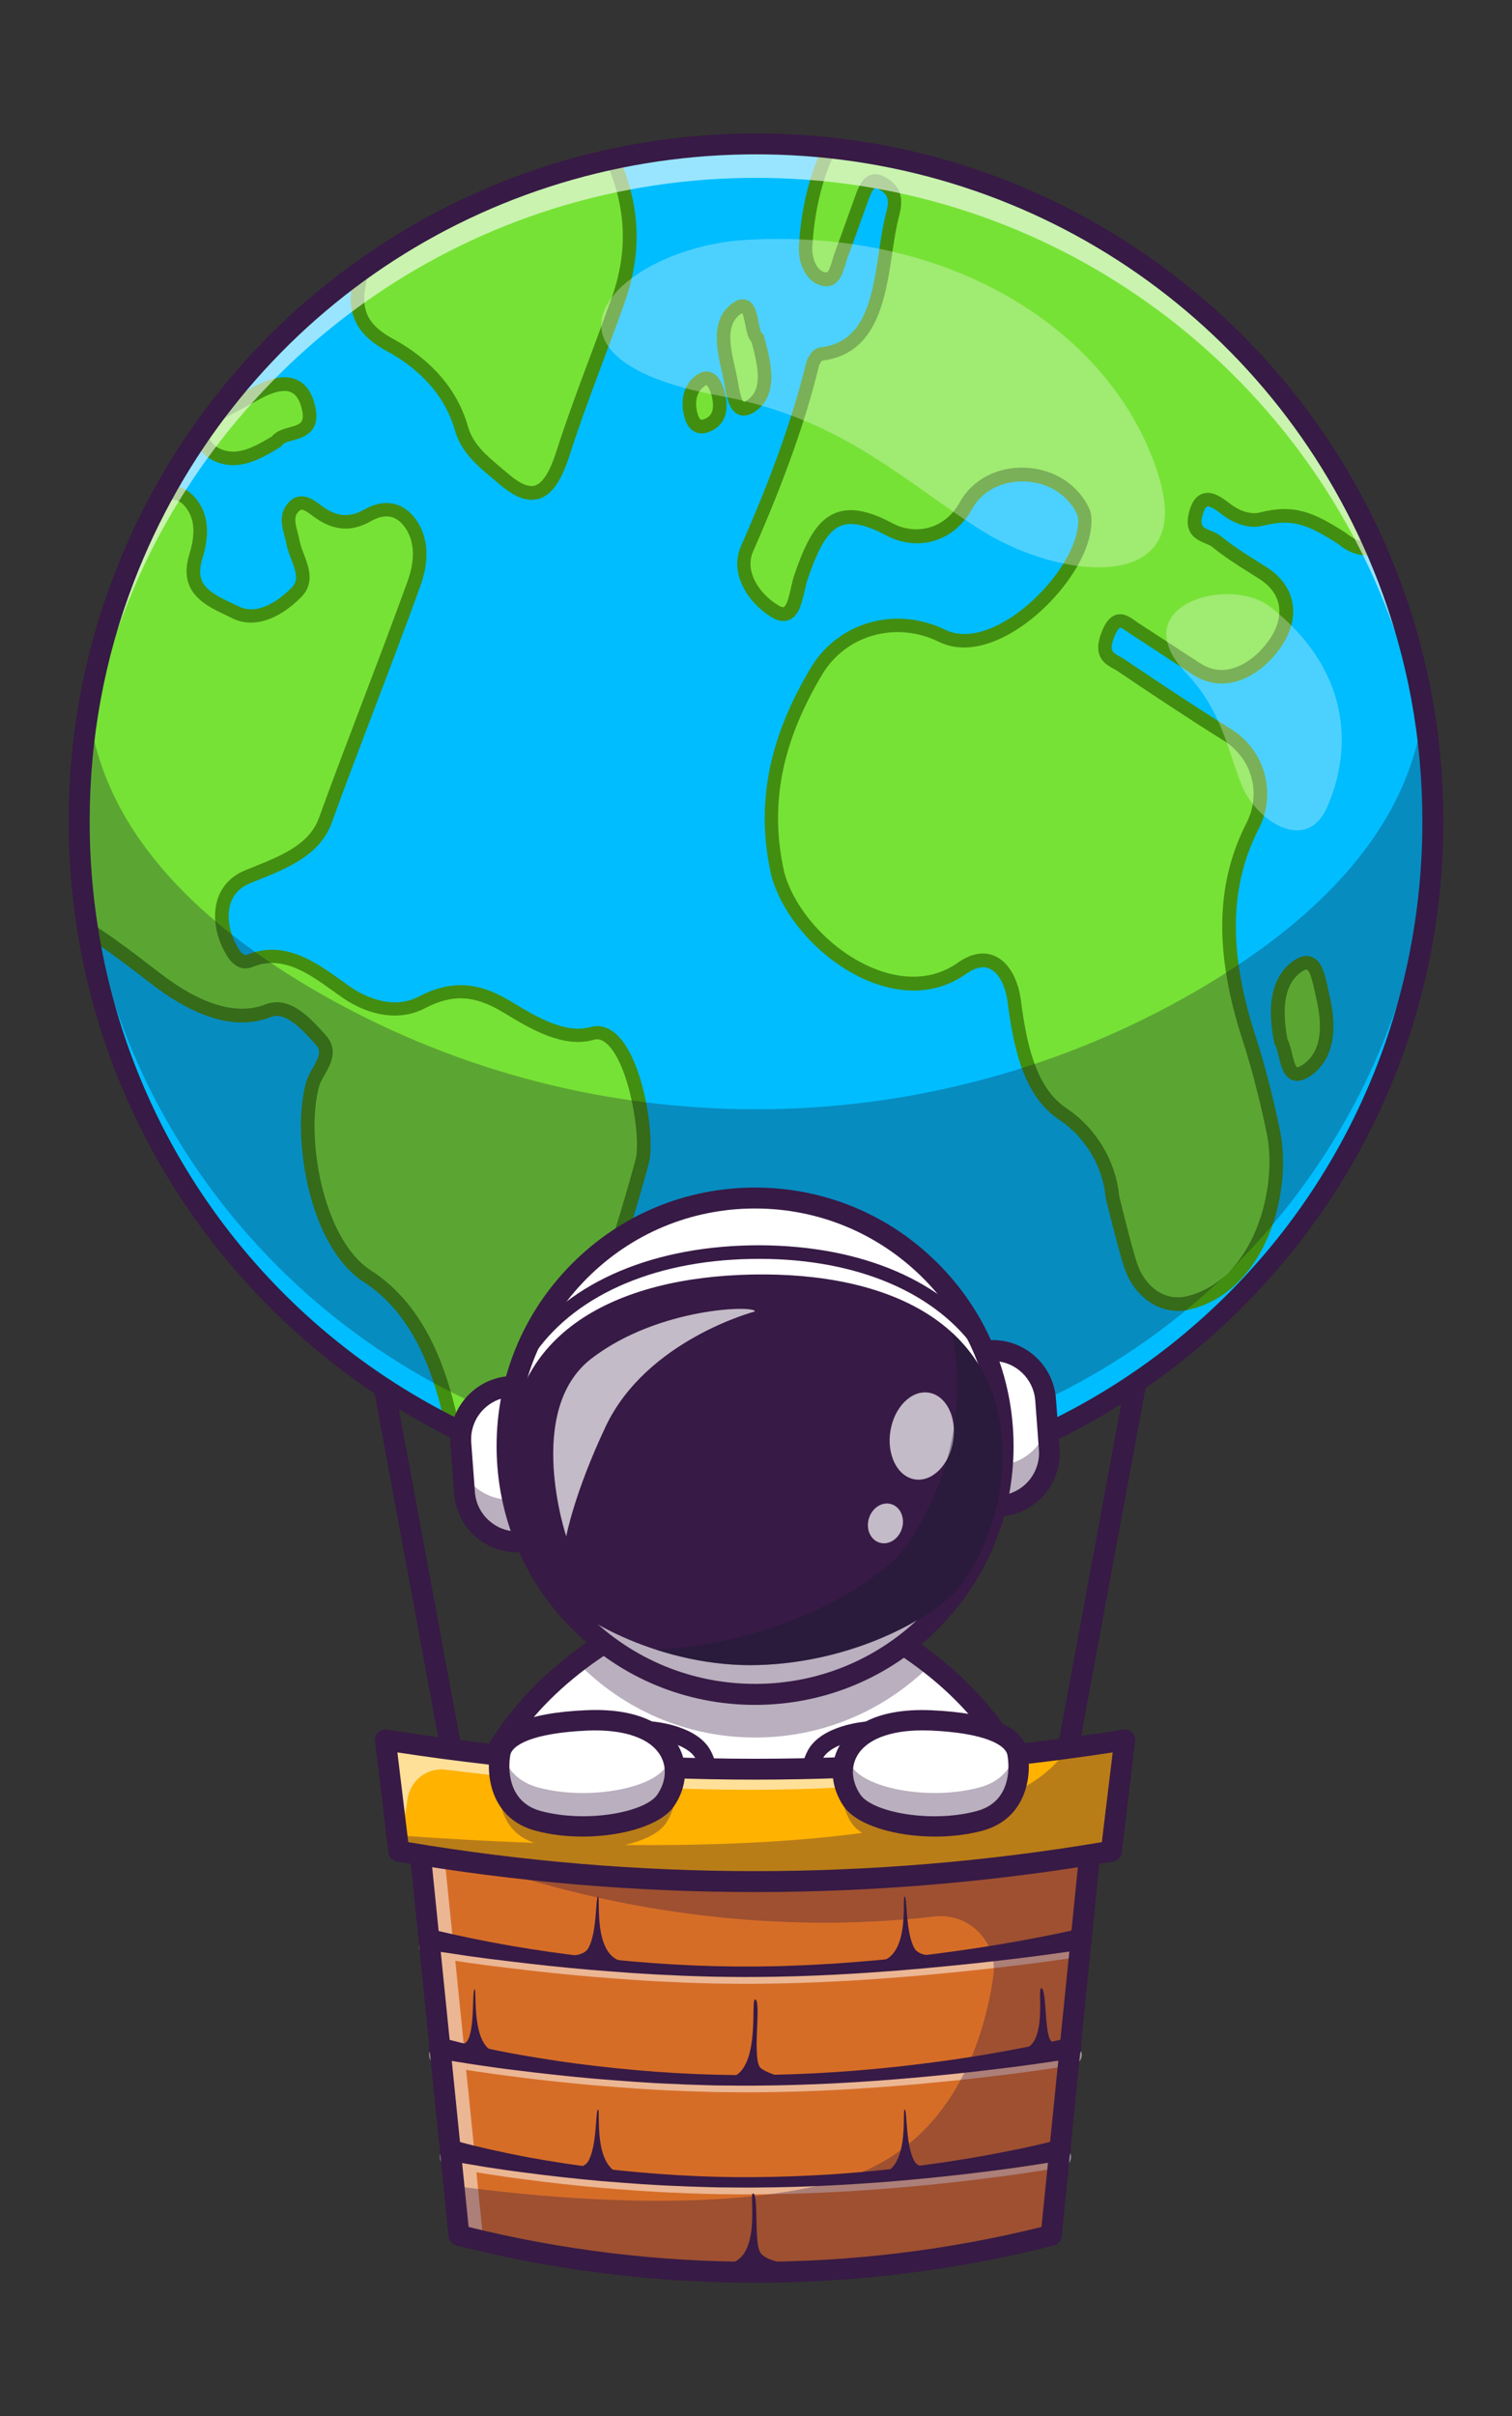 <?xml version="1.0" encoding="utf-8"?>
<!-- Generator: Adobe Illustrator 24.2.3, SVG Export Plug-In . SVG Version: 6.00 Build 0)  -->
<svg version="1.1" id="Layer_1" xmlns="http://www.w3.org/2000/svg" xmlns:xlink="http://www.w3.org/1999/xlink" x="0px" y="0px"
	 viewBox="0 0 2225.4 3553.7" style="enable-background:new 0 0 2225.4 3553.7;" xml:space="preserve">
<rect x="0" y="0" width="2225.4" height="3553.7" fill="#333333" stroke="none"/>
<style type="text/css">
	.st0{fill:#371A45;}
	.st1{fill:#FFFFFF;}
	.st2{fill:#00BDFF;}
	.st3{clip-path:url(#SVGID_2_);}
	.st4{fill:#77E236;}
	.st5{fill:#428E11;}
	.st6{opacity:0.6;}
	.st7{fill:none;}
	.st8{opacity:0.3;}
	.st9{fill:#17172B;}
	.st10{fill:#32B1D1;}
	.st11{opacity:0.35;}
	.st12{opacity:0.7;}
	.st13{fill:#111A28;}
	.st14{fill:#D66D27;}
	.st15{opacity:0.5;}
	.st16{fill:#BC9D86;}
	.st17{fill:#FFB200;}
	.st18{fill:none;stroke:#371A45;stroke-width:30.82;stroke-linecap:round;stroke-miterlimit:10;}
</style>
<g>
	<g>
		<g>
			<path class="st0" d="M1561.7,2643c-0.9,0-1.9-0.1-2.8-0.3c-8.4-1.5-13.9-9.6-12.3-18l161.1-869.5c1.6-8.4,9.6-13.9,18-12.3
				c8.4,1.5,13.9,9.6,12.3,18l-161.1,869.5C1575.5,2637.8,1569,2643,1561.7,2643z"/>
		</g>
	</g>
	<g>
		<g>
			<path class="st0" d="M674.1,2643c-7.3,0-13.8-5.2-15.1-12.6l-161.1-869.5c-1.6-8.4,4-16.4,12.3-18c8.4-1.5,16.4,4,18,12.3
				l161.1,869.5c1.6,8.4-4,16.4-12.3,18C676,2642.9,675,2643,674.1,2643z"/>
		</g>
	</g>
	<g>
		<g>
			<path class="st1" d="M1533.7,2701.3H681.4c24.8-116.2,93.2-198.7,168.1-256.4c120.6-92.9,258.1-121.1,258.1-121.1
				s140.8,28.9,262.4,124.5C1443.2,2505.7,1509.4,2587.3,1533.7,2701.3z"/>
		</g>
	</g>
	<g>
		<g>
			<path class="st0" d="M1552.8,2716.7H662.4l4-18.6c27.4-128.4,112.1-236.5,244.8-312.6c99.4-57.1,189.6-76,193.3-76.8l3.1-0.6
				l3.1,0.6c3.8,0.8,93.9,19.7,193.3,76.8c132.7,76.1,217.3,184.2,244.8,312.6L1552.8,2716.7z M700.9,2685.9h813.3
				c-29.6-112.5-105.1-204.4-224.8-273.3c-85.2-49-165.3-69.2-181.9-73.1c-16.6,3.8-96.7,24-181.9,73.1
				C806,2481.5,730.5,2573.3,700.9,2685.9z"/>
		</g>
	</g>
	<g>
		<g>
			<g>
				<path class="st2" d="M2108.9,1207.8c0,10.1-0.1,20.1-0.4,30.1c-15.9,536.3-455.6,966.1-995.8,966.1
					c-540.1,0-979.8-429.8-995.8-966.1c-0.3-10-0.4-20.1-0.4-30.1c0-126,23.4-246.5,66.1-357.4c141.9-369.1,497.2-632.3,914.7-638.6
					c5.1-0.1,10.2-0.1,15.4-0.1s10.4,0,15.5,0.1c417.6,6.4,772.7,269.6,914.6,638.6C2085.5,961.3,2108.9,1081.8,2108.9,1207.8z"/>
			</g>
		</g>
		<g>
			<defs>
				<circle id="SVGID_1_" cx="1112.7" cy="1207.8" r="996.2"/>
			</defs>
			<clipPath id="SVGID_2_">
				<use xlink:href="#SVGID_1_"  style="overflow:visible;"/>
			</clipPath>
			<g class="st3">
				<g>
					<g>
						<path class="st4" d="M1637.4,1761.1c-4.6-49.1-32.1-95.2-72.9-122.4c-52.4-34.9-64.3-111.3-71.6-166.2
							c-5.9-44.2-33.7-78.6-76.8-48.1c-99.1,70.1-242.9-36.5-271.1-138.8c-24.6-109.4,1.3-205.1,56.9-298.1
							c38.6-64.6,119.7-84,184.8-52.1c76.8,37.6,196.4-78.7,208.9-154.6c1.4-8.7,2.3-20.4-0.7-27.3c-31.1-69.8-137.5-74.3-173-9.5
							c-23,41.9-70.6,57.2-113.2,34.5c-78.2-41.7-102.8-6.9-129.4,69.8c-8.6,24.7-8.7,69.5-39.3,50.5c-30.1-18.7-56-56-40.3-91.4
							c38.2-86.5,73.7-178.4,96.5-271.6c1.5-6.1,7.6-14.3,11.8-14.8c97-10.2,86.9-135.3,105.9-205c6.7-24.6,1.6-35.8-14.3-45.6
							c-16.2-9.9-23.7,1.3-30,18.6c-10.5,29-20.8,58.1-31.5,87c-5.5,14.8-7.5,37.4-24,34.9c-19.3-2.9-29.3-26.4-28.1-47.8
							c3.2-61.2,19.5-129.6,56.8-179.2c28.2-37.5,82.7-64.6,126-35.8c53.7,35.8,95.6,32.1,154.5,1.9c24.7-12.7,51.3-26.4,77.4-34.3
							c44.2-13.3,75.7-48.9,86.9-93.8c11.9-44.8,47.9-77.1,92.8-85.6c28.3-5.4,46.6-21,54.9-55.2c14.7-60.8,62.7-106.7,120.5-126.2
							c86-29,157-24.2,219.4,40c17,17.5,34.8,10.7,51.4,7.1c43.5-9.4,89.9-16.5,131.2-26.8c31.3-7.8,76.2,7,96.4,32.1
							c13.6,16.9,29.5,18.8,45.1,16.6c21.5-3.1,44.6-3.5,64.9-5.8c49-5.7,69.9,4.4,95.7,48.6c10.2,43.3-18.6,101.2-59.2,111.7
							c-11.8,3.1-26,5.1-39.6,5.3c-37.9,0.6-44.2,24.5-31.5,72.4c27.3,102.9-6.8,254.4-116.6,292.6c-26.6,9.3-41.4,19.7-28.9,62
							c6.5,22.1,10.2,48.3-0.7,71.1c-25,52.4-38.5,111.6-22.3,168c12.7,44.3-29.9,77.8-69.7,54.4c-43.3-25.4-85.6-54.4-125.9-85
							c-31.1-23.7-48.9-16.2-62.1,25.4c-11.4,35.9-30.2,72.3-38.9,106.9c-11.1,44.1-48.1,74.7-88.7,40.8
							c-46.3-29.5-71.1-40.7-118.9-28.7c-16.9,4.3-35.9-2.3-52.2-14.7c-16.6-12.6-35.9-26.6-44.6,7.6c-8.2,32.2,18.4,30.2,30.4,40
							c21.7,17.8,45.4,31.8,68.2,46.3c39.9,25.4,44.4,65.8,18.4,103.6c-25.4,36.9-73.1,67.2-117.2,36.7
							c-29.8-18.9-59-38.7-88.6-57.6c-14-9-27.3-24.9-40.1,7.5c-13.6,34.3,6.1,36.9,19.1,45.7c51.8,35,103.9,69.6,156.9,102.7
							c45.6,28.5,60.9,86.4,36.7,133.7c-49.9,97.5-40.6,202.9-5.1,312.4c14.5,44.8,25.4,89.1,35.2,135.4
							c20,91.9-23.2,228.9-124.7,253.7c-40.4,9-73.7-19.1-85.4-56.2C1653.8,1828.3,1645.7,1794.1,1637.4,1761.1z"/>
					</g>
				</g>
				<g>
					<g>
						<path class="st4" d="M-273.7,1131.9c-42.3-87.1-35.9-155.3,61.3-192.8C-69,876.7,72.7,810.1,212.2,739.8
							c23.5-11.9,47.7-26.1,68.6-0.2c17.7,21.9,16.5,49.5,7.5,78.7c-16,51.8,22.5,64.8,58.7,82.4c30.5,14.8,64.1-4.2,89.2-29.4
							c22.1-22.1-0.5-49.6-5-74.2c-3.1-17.2-13-35.5,0.1-50.6c13.5-15.6,27.4-0.8,39,7.2c23.2,16.1,45.3,18.6,71.1,3.9
							c22.6-12.8,46.7-12.1,64,13.9c17.1,25.7,14.5,57.3,4.1,86c-42.1,116.7-89.5,235.1-130.6,348.6
							c-17.7,48.8-71.9,65.4-115.2,83.5c-43.4,18.1-44.5,66.3-25.7,102.7c7.7,15,16.3,25.9,30.1,20.4c54.8-22.1,100.6,17.9,141.1,46
							c31,21.6,73.7,35.1,110.9,15.6c44.6-23.3,81.1-20.7,125.1,5.7c34.5,20.7,83,51.9,126,39.7c56-15.9,85.3,146.3,74,188.1
							c-30.9,114.5-72.9,236.8-116,349.4c-23.4,61.2-27.3,122.9-7.2,182.9c10,30,18,65.3,25.4,98.6c4.6,20.6,19.4,45.7,8.4,61.7
							c-13.8,20-34.3-1-50.3-10.4c-53.9-32.4-87.7-93.1-103.5-151.9c-11.7-43.6-25.5-88.4-34.5-132.3
							c-17.9-87.3-48.9-179.9-129.5-230.6c-72.9-50.2-99.6-204-77.5-281.2c5.8-20.2,31.9-41.8,11.8-64.4
							c-20.9-23.6-48.9-54.3-77.2-43.1c-58,23-121.7-13.2-166.5-47.8c-43.7-33.7-87.8-67.5-136.4-94.4
							c-71.5-38.8-91.5-122.8-116.1-191.7c-20.9-58.5-106.3-123.8-168.8-115.8C-238.5,1042.8-253.3,1095-273.7,1131.9z"/>
					</g>
				</g>
				<g>
					<g>
						<path class="st4" d="M2936.3,1068c0.6,1.8,1.5,3.5,1.6,5.3c2.3,27.6,33.6,55.8,8.7,80.2c-23.7,23.3-71.4,47.3-105.3,29
							c-51.6-16.5-72-13.2-116.6,11.5c-35.9,19.9-82.2,19.2-109.9-15.9c-32-38.1-29.1-90.5-12.9-134.3
							c25.3-68.3,91.9-139.5,168.3-135.2C2846,912.7,2913.7,999.6,2936.3,1068z"/>
					</g>
				</g>
				<g>
					<g>
						<path class="st4" d="M696.7,241.5c18-9.9,37.1-20.4,54-29.3c36.2-19.1,98.9-73,131.9-15.2c47.2,82.7,57.4,159.8,27.2,244.6
							c-25.7,72.2-57,149.8-81.5,226.1c-20.6,64-46.1,72.1-87.8,35.9c-24-20.8-51.7-39.9-61.2-73.4
							c-15.6-54.8-55.7-95.9-104.6-122.4c-27-14.7-56.1-36.6-46.8-86.9c8-43.5,17.5-98.2,61.1-120.3c35.4-18,71.8-39,107.8-58.7
							C696.8,241.7,696.7,241.6,696.7,241.5z"/>
					</g>
				</g>
				<g>
					<g>
						<path class="st4" d="M407.1,649.4c-30.9,18.8-57.4,32.2-86,20.3c-12.1-5-22.2-14.9-24.6-29.6c-3.3-20.3,12.8-24.1,23.5-30.5
							c17.9-10.7,36.4-19.5,54.6-29.7c32.3-18.1,69-27.9,79.7,20.7C464.2,645.2,418.5,631.6,407.1,649.4z"/>
					</g>
				</g>
				<g>
					<g>
						<path class="st4" d="M2354.6,821.9c44.1-3.8,109.1,29.3,130.5,62.3c13.6,21.1-5.7,33.3-16.8,35.2
							c-33.1,5.8-110.9-35.3-130.5-65.6C2330.7,842.8,2336.8,829.4,2354.6,821.9z"/>
					</g>
				</g>
				<g>
					<g>
						<path class="st4" d="M1885.3,1531.6c-7.2-37.8-10.3-87,25.5-111c26.8-17.9,30.5,21.4,35.8,43.3c9.1,37.5,12.9,86.8-24.4,111
							C1892.3,1594.3,1895.7,1551.1,1885.3,1531.6z"/>
					</g>
				</g>
				<g>
					<g>
						<path class="st4" d="M2653.8,161.6c6.8,46.2-35.7,134.2-71.3,143.2c-9.4,2.4-25.5-8.5-20.5-20.9
							c15.4-43.2,28.2-95.7,66.4-122.6C2635.3,156.5,2650.5,149.3,2653.8,161.6z"/>
					</g>
				</g>
				<g>
					<g>
						<path class="st4" d="M2635,863.2c-13.4-0.6-38.2,31.8-46.7-10.6c-9-45.3,20.5-61.8,50.6-68.2c16.1-3.4,40.5-27.7,48.7,3.3
							C2700.3,826.8,2671.8,856.8,2635,863.2z"/>
					</g>
				</g>
				<g>
					<g>
						<path class="st4" d="M3040.1,1085c-2.2,14.4,27.5,34.1-1.8,41.8c-30.5,8-46.3-19.9-53.3-49.3c-4-16.9-25.2-43.8-1.3-51.2
							C3025.1,1013.6,3026.8,1058.8,3040.1,1085z"/>
					</g>
				</g>
				<g>
					<g>
						<path class="st4" d="M1115,497.8c8.3,31.7,22.9,79.1-11.5,100.4c-21.6,13.4-24.7-21.1-28.1-39.2
							c-6.1-32.1-23.8-80.6,7.6-104.4C1110.1,434.1,1102.5,489.1,1115,497.8z"/>
					</g>
				</g>
				<g>
					<g>
						<path class="st4" d="M2509.8,691.5c8,32.6,16.6,65.5-16.1,76.3c-26.1,8.6-23.7-25-30.3-42.5c-11.5-30.5-5.2-60.1,17-71.1
							C2507.4,640.9,2501.5,679,2509.8,691.5z"/>
					</g>
				</g>
				<g>
					<g>
						<path class="st4" d="M1057.1,579.3c4.9,21,2.4,37.7-15,45.7c-11.9,5.5-21,1.7-25.3-14.6c-5.4-20.3-1.4-38.3,12.6-49.4
							C1044.5,549.1,1052,562.5,1057.1,579.3z"/>
					</g>
				</g>
				<g>
					<g>
						<g>
							<g>
								<path class="st5" d="M1734.1,1928.1c-39.2,0-69.1-30.5-79.8-64.9c-8.3-26.4-15.3-54.5-22-81.6c-1.5-6.1-3-12.1-4.5-18.1
									l-0.3-1.5c-4.4-46.4-30-89.4-68.5-115c-53.7-35.7-67.4-108.1-76-173.2c-3.2-24.5-13.4-43.4-26.6-49.1
									c-9.7-4.2-21.3-1.6-34.6,7.8c-38.1,26.9-84.6,31.7-134.4,13.9c-69.7-24.9-133.6-91.4-152.1-158.2
									c-23.3-103.6-4.9-200.7,58-305.9c40.3-67.4,125.3-91.5,197.8-56c27.2,13.3,58.5,2.9,79.9-8.1
									c54.4-28.1,106.9-91.8,114.7-139.1c1.9-11.6,1.2-18.9,0-21.6c-12.9-29-42.4-47.9-77-49.3c-33.7-1.4-63.6,14.1-78.1,40.6
									c-26.1,47.5-79.4,63.7-126.6,38.5c-29.1-15.5-50.7-20.1-66.2-14c-21,8.2-34.8,37.2-49,78.3c-1.7,5-3.1,11.2-4.6,17.7
									c-4.1,17.9-8.3,36.5-22.5,42.4c-7.9,3.3-16.9,1.8-26.9-4.4c-35.1-21.8-61.6-64.5-44.2-104c45.8-103.8,76.3-189.5,96-270
									c1.8-7.2,9.6-21.2,20.4-22.3c66.9-7,77-75.3,86.8-141.4c3-20.4,5.9-39.6,10.4-56.4c5.7-20.9,1.8-27.3-9.9-34.4
									c-3.3-2-5.5-2.4-6.4-2.1c-1.1,0.4-4.3,2.7-9,15.6c-3.6,9.9-7.2,19.9-10.8,29.8c-6.9,19.1-13.7,38.2-20.8,57.2
									c-1,2.7-1.9,5.9-2.9,9.3c-3.8,13.2-10.2,35.3-31.9,32.1c-25.6-3.8-38-32.8-36.6-58.2c2.3-42.8,12.9-123.7,58.7-184.6
									c31.8-42.3,91.6-70.1,139.5-38.1c47.3,31.5,85,31.8,144.4,1.4l1.1-0.6c25.2-13,51.4-26.4,78-34.4
									c39.6-11.9,69.5-44.3,80.1-86.6c12.7-48,51.3-83.6,100.7-93c26.1-5,40.1-19.2,47-47.7c14.9-61.7,62.4-111.5,127.1-133.3
									c98.2-33.1,169.1-20,229.8,42.5c10.7,11,20.3,9.4,36.4,5.6c1.9-0.4,3.8-0.9,5.7-1.3c17.6-3.8,35.8-7.2,53.5-10.6
									c26-4.9,53-10,77.4-16.1c35.2-8.8,84,7.5,106.6,35.5c9.3,11.5,19.7,15.3,35.9,12.9c12.5-1.8,25.4-2.7,37.9-3.6
									c9.6-0.7,18.7-1.3,27.3-2.3c53.3-6.2,77.9,6.3,105.5,53.5l0.8,1.3l0.3,1.5c11.7,49.7-21.8,112.1-66.4,123.7
									c-13,3.4-27.9,5.4-41.9,5.6c-11.8,0.2-19.4,2.8-23.3,8c-6.2,8.2-5.8,25.2,1.3,51.9c14.5,54.6,11.8,120.5-7.1,176.3
									c-21.8,64.3-63,109.8-115.9,128.2c-22.2,7.7-33.3,13.4-22.6,49.7c9.2,31.5,8.8,57.1-1.3,78.3
									c-28.1,59-35.4,113.1-21.7,160.9c7.1,24.6-0.1,48.9-18.8,63.3c-18.5,14.4-43.7,15.3-65.6,2.4c-41.2-24.2-83.9-53-126.9-85.7
									c-11.9-9.1-21.1-12.7-27.1-10.8c-7,2.2-13.6,12.7-19.4,31.2c-5.1,15.9-11.6,32-17.9,47.6c-8.3,20.5-16.1,39.8-20.9,58.8
									c-7.7,30.5-25.6,53-48,60.3c-12.9,4.2-33.1,5.2-56.2-13.9c-44-28-66.4-38.2-110.6-27.1c-18.9,4.8-40.5-1.1-60.7-16.5
									c-5.6-4.3-17.4-13.2-21.8-11.7c-1.8,0.6-4.8,4.6-7.1,13.8c-3.9,15.2,1,17.2,12.7,22c4.9,2,10,4.2,14.4,7.7
									c17.5,14.3,36.8,26.5,55.4,38.2c3.9,2.5,7.9,5,11.8,7.4c20.7,13.2,33.8,30.8,37.9,51.1c4.4,21.4-1.4,44.4-16.6,66.6
									c-19.1,27.8-46.5,47.4-73.2,52.3c-20.3,3.7-40.3-0.8-58-13c-15.3-9.7-31.1-20.1-46.3-30.1c-14-9.2-28-18.4-42.1-27.4
									c-2-1.3-4.1-2.7-6.1-4.2c-3.3-2.3-9.3-6.7-11.2-6.1c0,0-3.5,1.1-8.2,13.1c-8.1,20.4-3.1,23.2,7.8,29.2
									c2.5,1.4,5.1,2.8,7.6,4.5c42.5,28.7,98.7,66.3,156.6,102.5c49.8,31.2,67.1,94.2,40.3,146.7c-43.2,84.3-44.6,181.2-4.5,304.8
									c13,40.2,24.3,83.5,35.5,136.4c20.1,92.5-20.4,238.2-132.1,265.5C1745.5,1927.5,1739.7,1928.1,1734.1,1928.1z
									 M1647.3,1759.4c1.5,5.8,2.9,11.6,4.3,17.4c6.7,26.8,13.6,54.6,21.7,80.4c9.3,29.7,36.3,57.8,73.6,49.4
									c98.3-24,135.1-159.2,117.1-241.8c-11.2-52.9-22-94.4-35-134.4c-41.9-129-40.1-230.7,5.7-320.1c22.1-43.2,7.9-95-33.1-120.6
									c-58.2-36.4-114.5-74.1-157.2-102.9c-1.8-1.2-3.9-2.3-6-3.5c-11.7-6.5-31.4-17.3-16.8-54.1c3.6-9.1,9.7-21.5,21.1-24.9
									c11.1-3.3,20.7,3.5,28.4,9c1.7,1.2,3.5,2.5,5.2,3.6c14.1,9,28.2,18.3,42.3,27.5c15.2,10,30.8,20.3,46.3,30.1
									c13.7,9.5,28.2,12.8,43.3,10c21.6-4,44.1-20.4,60.3-44c12.1-17.6,16.7-35.3,13.5-51.2c-3.1-15-12.8-27.9-29.1-38.2
									c-3.9-2.5-7.8-4.9-11.7-7.4c-19.2-12-39-24.5-57.5-39.6c-2.1-1.7-5.6-3.2-9.4-4.7c-12.2-5.1-32.5-13.5-24.4-45.5
									c3.9-15.3,10.4-24.4,19.9-27.7c14.5-5.1,28.9,5.8,40.5,14.6c15.1,11.5,31,16.2,43.8,13c51.5-13,79.4-0.2,126.7,29.9l1,0.8
									c13.1,10.9,25.8,14.5,37.7,10.6c15.6-5.1,29-22.8,34.8-46.2c5.1-20.3,13.6-41.2,21.7-61.4c6.2-15.2,12.5-30.9,17.3-46.1
									c8.2-25.8,18.5-39.8,32.5-44.3c17-5.4,34,5.4,45.2,13.9c42.4,32.2,84.4,60.6,124.9,84.4c15,8.8,31.2,8.4,43.3-1
									c12-9.3,16.6-25.4,11.8-42c-15.1-52.6-7.4-111.5,22.9-175c7.9-16.5,7.9-37.5,0.1-64c-13.8-46.8,3.3-63.1,35.2-74.2
									c99.6-34.6,138-175.7,110.2-280.6c-9-34-8.4-55.3,2.1-69.1c7.9-10.4,20.6-15.6,39-15.9c12.3-0.2,25.8-2,37.2-5
									c34.2-8.9,60.6-59,52.3-98.3c-23.2-39.2-40.2-47.6-85.1-42.4c-9.1,1-18.8,1.7-28.2,2.4c-12.1,0.8-24.7,1.7-36.5,3.4
									c-14.6,2.1-36.2,2.3-54.3-20.2c-17.6-21.9-58.7-35.5-86.2-28.7c-25,6.2-52.2,11.4-78.5,16.4c-17.5,3.3-35.7,6.8-53,10.5
									c-1.8,0.4-3.5,0.8-5.3,1.2c-15.3,3.6-36.2,8.5-55.3-11.2c-54.6-56.3-119.1-67.8-209-37.5c-58.1,19.6-100.7,64.1-114,119.1
									c-8.8,36.3-28.7,56.2-62.7,62.7c-41.8,7.9-74.3,37.9-85,78.3c-12.2,49.1-47.2,86.8-93.7,100.8c-24.9,7.5-50.2,20.5-74.6,33
									l-1.1,0.6c-56,28.8-103.1,38.4-164.6-2.5c-37.8-25.1-86.1-1.5-112.5,33.5c-42.7,56.7-52.6,133.1-54.8,173.7
									c-0.9,16.4,6.4,35.4,19.6,37.3c3.4,0.5,5.6-3.5,9.8-17.8c1-3.6,2.1-7.2,3.4-10.7c7-19,13.9-38,20.7-57.1
									c3.6-10,7.2-19.9,10.8-29.9c4.2-11.5,9.9-23.8,21.2-27.7c7.2-2.5,15-1.2,23.4,4c20.8,12.7,26.2,29.2,18.7,56.7
									c-4.2,15.6-7,34.3-10,54c-9.9,66.3-22.1,148.8-103.2,158.2c-1.5,1.3-3.9,4.9-4.5,7.4c-20,81.6-50.8,168.4-97.1,273.3
									c-12.8,29,8.6,61.7,36.4,78.9c4.6,2.9,7.6,3.4,8.7,2.9c4.7-2,8.5-18.5,10.7-28.4c1.5-6.7,3.1-13.7,5.2-19.8
									c16.5-47.6,32.4-79.3,60.6-90.3c21.6-8.5,47.9-3.7,82.9,14.9c37.2,19.8,79.1,7,99.7-30.5c18.2-33.1,55.2-52.6,96.5-50.9
									c42.3,1.8,78.4,25.2,94.5,61.2c3.3,7.5,3.8,18.6,1.4,33c-8.8,53.6-65,122.5-125.3,153.6c-36.6,18.9-70.4,21.8-97.9,8.3
									c-63.1-30.9-137-10.1-171.8,48.3c-60.1,100.5-77.8,192.9-55.7,290.8c16.7,60.5,75.4,121.4,139.4,144.2
									c30.3,10.8,75.1,17.6,116.2-11.4c24.2-17.1,42.8-14.8,54.2-9.8c19.8,8.6,34.2,32.9,38.4,64.8c8,60.7,20.5,128.1,67.2,159.2
									C1613.3,1659.2,1642.2,1707.4,1647.3,1759.4z M1210.9,530.3C1210.9,530.3,1210.9,530.3,1210.9,530.3
									S1210.9,530.3,1210.9,530.3z"/>
							</g>
						</g>
						<g>
							<g>
								<path class="st5" d="M841.7,2418.8c-11.7,0-22.7-7.6-32.6-14.4c-3.1-2.2-6.1-4.2-8.7-5.8c-49.7-29.8-89.1-87.4-108.1-157.9
									c-3.2-11.7-6.4-23.5-9.8-35.3c-9-32-18.2-65.2-24.9-97.6c-16-77.8-44.6-173.6-125.1-224.1c-79-54.4-104-214.8-81.8-292.4
									c2-7.1,5.9-13.9,9.6-20.4c9.7-17.1,12.9-25,4.3-34.6c-22.1-24.9-45.4-48.6-66-40.4c-49.3,19.6-108.6,3-176.3-49.1
									c-42.5-32.8-86.5-66.7-135.1-93.5C21.7,1317.5-2.6,1246-24,1183c-3.1-9.1-6.2-18.2-9.3-26.9
									c-19.4-54.1-99.5-116.7-158.2-109.2c-31.5,4-46.8,35.8-61.7,66.5c-3.8,7.9-7.7,16-11.9,23.4l-9.3,16.9l-8.4-17.3
									c-26.4-54.4-32.5-98.1-18.6-133.4c12.4-31.4,41.1-56,85.3-73.1c140.5-61.1,283.2-128,423.8-198.8l3.6-1.8
									c22.1-11.2,52.3-26.6,77.3,4.3c17.7,21.9,20.7,50.7,9.3,88c-11.6,37.5,8.4,49.1,44.6,66.2c3,1.4,5.9,2.8,8.9,4.2
									c29.5,14.3,61.4-11,77.7-27.5c10.7-10.7,6.8-23-0.5-42.1c-2.9-7.5-5.8-15.3-7.3-23.2c-0.6-3.5-1.6-7.1-2.6-10.9
									c-3.8-14.4-8.6-32.3,5-48c17.7-20.5,37.8-5.3,47.4,2c1.6,1.2,3.2,2.4,4.8,3.5c21,14.6,39.1,15.6,60.5,3.5
									c30-17,58.9-10.7,77.3,17.1c16.7,25.1,18.5,58,5.2,94.9c-21.7,60.2-45.1,121.5-67.7,180.9c-21.1,55.4-43,112.8-62.9,167.8
									c-17.3,47.6-64.5,66.6-106.2,83.4c-4.9,2-9.8,3.9-14.5,5.9c-13.7,5.7-23.1,15.1-27.7,28c-6.3,17.3-3.7,40.1,7.1,61
									c9.7,18.8,14.2,17,17.5,15.7c54.2-21.9,100.5,11.3,137.8,38c4.3,3.1,8.6,6.1,12.7,9.1c13,9.1,58.7,36.9,100.6,15
									c46.9-24.5,87.2-22.7,134.9,6l4.7,2.8c32.3,19.5,76.5,46.2,113.4,35.8c9.9-2.8,24.9-2.9,40.4,12.3
									c39.4,38.9,55.4,152.8,46,188c-27.9,103.4-68.1,224.5-116.3,350.3c-23.4,61-25.8,120.3-7.1,176.1
									c10.5,31.5,18.9,69.2,25.7,99.6c1.2,5.2,3.1,10.8,5.1,16.8c5.9,17.4,12.6,37,1.8,52.8c-4.7,6.9-10.7,11-17.7,12.3
									C844.8,2418.6,843.2,2418.8,841.7,2418.8z M407.6,1474.1c28.8,0,54.3,28.8,72.1,48.9c18.9,21.3,6.9,42.4-1.9,57.8
									c-3.3,5.8-6.4,11.2-7.8,16c-20.7,72.5,4,222.3,73.5,270.2c86.5,54.4,116.9,155.1,133.7,236.8c6.5,31.7,15.7,64.5,24.5,96.2
									c3.3,11.9,6.6,23.7,9.8,35.5c17.7,65.6,53.7,118.7,99,145.9c3.2,1.9,6.6,4.2,9.8,6.5c7.6,5.2,17,11.8,22.3,10.8
									c0.6-0.1,2.4-0.4,4.8-3.9c5.1-7.5,0.4-21.5-4.2-35c-2.1-6.2-4.3-12.7-5.7-18.9c-6.6-29.9-14.9-67-25.1-97.6
									c-20.2-60.4-17.7-124.2,7.4-189.6c48-125.2,88-245.6,115.7-348.4c8.1-30.2-8.2-136.6-40.7-168.6c-9.3-9.2-16.4-8.6-20.9-7.3
									c-45.2,12.8-93.7-16.5-129.2-37.9l-4.7-2.8c-42-25.3-74.4-26.8-115.3-5.4c-35,18.3-80.3,12.2-121.2-16.3
									c-4.3-3-8.6-6.1-13-9.2c-36.7-26.3-74.6-53.5-118.6-35.7c-24.7,10-37.8-15.5-42.7-25c-13.3-25.7-16.3-54.5-8.1-77
									c6.6-18,20-31.7,38.8-39.6c4.8-2,9.7-4,14.7-6c39.7-16,80.7-32.5,94.9-71.6c20-55.2,41.9-112.6,63-168.1
									c22.6-59.3,45.9-120.5,67.6-180.5c7.7-21.4,13.5-52.2-3-77.1c-12.7-19.1-29.8-22.7-50.8-10.8c-28.2,16.1-54.2,14.7-81.7-4.4
									c-1.8-1.2-3.6-2.6-5.5-4c-13.4-10.1-15.9-9.9-20.3-4.9c-6.4,7.3-4.4,16.1-0.8,29.8c1.1,4.1,2.2,8.2,3,12.5
									c1.1,6.1,3.6,12.7,6.3,19.7c7.2,19.1,16.3,42.9-4.1,63.3c-34.2,34.3-70.9,45.7-100.6,31.3c-2.9-1.4-5.8-2.8-8.7-4.2
									c-32.3-15.3-72.4-34.2-55.2-90.2c9.5-30.8,7.7-52.9-5.7-69.5c-14.1-17.4-28.5-11.3-52.6,1l-3.7,1.9
									c-140.9,71-284,138.1-425.2,199.5c-39.7,15.3-63.9,35.5-74.2,61.9c-10.2,26-7.1,58.4,9.5,98.7c0.7-1.4,1.4-2.8,2-4.2
									c16.4-33.8,34.9-72.2,77.1-77.6c68.7-8.8,157.6,61.1,179.5,122.3c3.2,8.9,6.3,18,9.4,27.2c21.2,62.5,43.2,127.1,102.1,159
									c50,27.6,94.6,62,137.7,95.2c61.7,47.6,114.4,63.2,156.7,46.4C396.9,1475.1,402.3,1474.1,407.6,1474.1z"/>
							</g>
						</g>
						<g>
							<g>
								<path class="st5" d="M2675.3,1217.2c-24.9,0-49.8-9.4-68.3-33c-29.8-35.4-35.2-88-14.5-144
									c27.3-73.9,97.3-146.3,178.2-141.8c84.4,4.7,153.2,100.2,175.1,166.4l0,0.1c0.1,0.4,0.3,0.7,0.4,1.1
									c0.6,1.6,1.4,3.7,1.7,6.4c0.7,7.8,4.4,16.3,8.4,25.3c8.3,18.7,18.6,42-2.7,62.8c-23.7,23.2-76,52-116.2,31.1
									c-49.4-15.7-66.5-12-107.9,10.9C2713.3,1211.7,2694.3,1217.2,2675.3,1217.2z M2763.7,918.3c-68.1,0-129,65.4-152.5,128.9
									c-8.6,23.2-24.7,81.8,11.2,124.4c25.7,32.6,67.4,30.2,97.4,13.6c45.5-25.2,68.6-30.1,124.5-12.2l1.7,0.7
									c29.2,15.8,72.3-6.5,93.5-27.3c10.8-10.6,6.7-21.7-1.6-40.5c-4.5-10.1-9.1-20.6-10-31.7c-0.1-0.1-0.2-0.5-0.4-0.9
									c-0.3-0.7-0.5-1.4-0.8-2.2c-23.4-70.5-90.1-148.9-157.2-152.7C2767.6,918.3,2765.6,918.3,2763.7,918.3z"/>
							</g>
						</g>
						<g>
							<g>
								<path class="st5" d="M782.3,735.1c-14.2,0-29.8-7.8-48.4-23.9c-3.3-2.9-6.7-5.8-10.2-8.6c-22.2-18.6-45.1-37.9-54.1-69.5
									c-17.3-60.8-63.8-96.9-99.7-116.4c-29.5-16-62.1-41.6-51.8-97.5l0.4-1.9c8.3-45.2,18.7-101.4,66.1-125.5
									c24.7-12.6,50.5-26.9,75.3-40.7c8.4-4.7,16.9-9.4,25.3-14l-0.1-0.3l12.9-7.1c16.3-8.9,33.1-18.2,48.2-26.2
									c5.7-3,12.3-7.1,19.3-11.4c26.9-16.5,60.4-37,90.5-29.3c14.5,3.7,26.4,13.6,35.4,29.4c49.6,86.8,58.4,167.2,27.9,252.9
									c-9.3,26.3-19.2,52.6-29.6,80.5c-17.8,47.6-36.2,96.9-51.8,145.3c-12.1,37.7-26.5,57.7-45.3,62.9
									C789.1,734.6,785.8,735.1,782.3,735.1z M708.4,246.4L708.4,246.4l-6.8,4.1c-10.7,5.8-21.4,11.8-32.1,17.8
									c-25.1,13.9-51,28.4-76,41.1c-38.5,19.6-47.9,70.4-55.4,111.3l-0.4,1.9c-7.5,40.5,11.3,59.8,41.7,76.3
									c39.3,21.4,90.2,61,109.4,128.5c7.3,25.8,27,42.3,47.7,59.7c3.5,2.9,7,5.9,10.4,8.8c17.3,15.1,30.5,21.1,40.1,18.4
									c11.4-3.2,22.1-19.9,31.7-49.8c15.7-48.9,34.2-98.4,52.1-146.2c10.4-27.8,20.2-54.1,29.5-80.2c28.4-79.9,20-155-26.4-236.3
									c-6.3-11-13.8-17.6-23-19.9c-21.9-5.6-51.4,12.5-75.1,27c-7.3,4.5-14.1,8.7-20.4,12C740.7,228.7,724.3,237.7,708.4,246.4z"
									/>
							</g>
						</g>
						<g>
							<g>
								<path class="st5" d="M343.2,684.2c-8.5,0-17.1-1.6-26-5.3c-16.7-7-27.9-20.6-30.6-37.3c-3.9-24,13-32.7,23.1-37.9
									c1.8-0.9,3.5-1.8,5.1-2.8c10.6-6.3,21.6-12.1,32.1-17.7c7.5-3.9,15.2-8,22.7-12.2c28.3-15.9,50.3-20,67.1-12.5
									c13.7,6.1,22.8,19.5,27.3,39.7c8.4,38-17.6,45.2-33.1,49.5c-6.6,1.8-13.5,3.8-15.5,6.9l-1.2,1.9l-2,1.2
									C389.4,671.9,366.8,684.2,343.2,684.2z M418.7,575c-10,0-23.1,4.5-39.2,13.6c-7.7,4.3-15.6,8.5-23.2,12.5
									c-10.3,5.4-21,11.1-31.2,17.1c-2,1.2-4.1,2.3-6.2,3.4c-10.6,5.5-13.9,8-12.5,16.9c2.2,13.3,12.5,19.5,18.5,22
									c22.1,9.2,42.9,1.1,75.2-18.5c6.3-7.9,16.5-10.8,25.5-13.3c15.9-4.4,23.2-6.5,18.9-25.9c-3-13.7-8.4-22.4-16-25.8
									C425.7,575.6,422.4,575,418.7,575z"/>
							</g>
						</g>
						<g>
							<g>
								<path class="st5" d="M2461.8,929.9c-40.3,0-112.9-40.6-132.4-70.6c-4.5-7-5.7-15.1-3.4-22.8c3.1-10,11.8-18.5,24.6-23.9
									l1.4-0.6l1.6-0.1c46.1-4,115.3,29.1,139.7,66.8c8.5,13.1,6.9,23.7,4,30.2c-5.1,11.6-17.4,18.5-27.5,20.3
									C2467.5,929.7,2464.7,929.9,2461.8,929.9z M2357.1,831.7c-6.3,2.9-10.7,6.8-11.9,10.7c-0.6,2-0.3,3.9,1,6
									c18.3,28.3,92.5,66,120.3,61.1c4.6-0.8,10.7-4.3,12.6-8.6c0.5-1.1,2-4.5-2.5-11.4C2458.4,861.5,2398.9,829,2357.1,831.7z"/>
							</g>
						</g>
						<g>
							<g>
								<path class="st5" d="M1909.2,1589.8c-2.6,0-5.2-0.5-7.6-1.5c-12.3-4.9-15.9-19.5-19.4-33.7c-1.7-6.8-3.4-13.8-5.8-18.3
									l-0.7-1.3l-0.3-1.5c-4.2-22.2-17.2-89.8,29.7-121.2c9.4-6.3,18.1-7.8,25.9-4.7c15,6.1,19.4,26.7,23.2,44.9
									c0.7,3.2,1.3,6.2,2,9c18,73.6-5.7,106.8-28.7,121.8C1920.9,1587.6,1914.8,1589.8,1909.2,1589.8z M1894.9,1528.4
									c3.1,6.4,5,14.1,6.8,21.5c1.5,6,4.6,18.6,7.3,19.9c0,0,2.1,0.4,7.7-3.3c25.6-16.6,32.3-50.3,20.1-100.2
									c-0.7-2.9-1.4-6.2-2.1-9.6c-2-9.2-6-28.4-11.2-30.5c-1-0.4-3.6,0.3-7.2,2.7C1892.4,1445,1885.4,1477.5,1894.9,1528.4z"/>
							</g>
						</g>
						<g>
							<g>
								<path class="st5" d="M2579.7,315.1c-7.9,0-16.5-4-22.3-10.6c-6.3-7.2-8-16-4.7-24.3c2.1-5.8,4.2-12.2,6.4-18.7
									c13.2-39.1,28.1-83.5,63.6-108.4c3.9-2.8,17.6-11.4,29.4-7.2c5.7,2,9.7,6.7,11.4,13l0.2,1.1c7.3,49.3-35.5,143.5-78.8,154.4
									C2583.3,314.9,2581.5,315.1,2579.7,315.1z M2644.2,164.9c-2.2,0.4-6.3,2-10,4.6c-30.1,21.2-43.3,60.4-56.1,98.4
									c-2.2,6.6-4.4,13.1-6.7,19.4c-0.3,0.9-0.8,1.9,0.9,3.9c2.4,2.9,6.5,4.1,7.7,3.9C2609.7,287.6,2649,207.2,2644.2,164.9z"/>
							</g>
						</g>
						<g>
							<g>
								<path class="st5" d="M2604.3,884.5c-3,0-6.1-0.6-9.1-2c-8.3-3.9-13.7-13-16.7-27.9c-5.9-29.5-0.5-67.4,58.4-80
									c3-0.6,7.4-2.8,11.6-4.8c10-4.8,22.3-10.9,33.7-5.7c7.1,3.3,12.2,10.2,15,20.7c6,18.8,4.2,37.1-5.3,52.9
									c-11,18.3-31.1,31.1-55.3,35.4l-1.1,0.2l-1,0c-1.6,0.2-5.9,2.5-8.7,4C2619.9,880.4,2612.2,884.5,2604.3,884.5z
									 M2672.5,782.1c-3.6,0-10.8,3.5-15.3,5.7c-5.3,2.6-10.8,5.3-16.2,6.4c-36,7.7-49.2,25.1-42.9,56.5
									c2.4,12.1,5.6,13.7,5.6,13.7c1.9,0.9,9.2-3,12.7-4.9c5.7-3,11.5-6.2,17.6-6.3c17.8-3.3,33-12.9,40.8-25.8
									c6.5-10.7,7.6-23.4,3.3-36.6l-0.1-0.5c-1.4-5.1-3.1-7.5-4.1-7.9C2673.5,782.2,2673.1,782.1,2672.5,782.1z"/>
							</g>
						</g>
						<g>
							<g>
								<path class="st5" d="M3028.1,1138.2c-7.7,0-14.8-2-21.4-5.9c-18.2-10.9-27.1-34.6-31.4-52.5c-0.8-3.5-2.8-8.1-4.9-13
									c-5.2-11.9-11.1-25.4-5.7-37c2.8-6.2,8.3-10.6,16.2-13c40.9-12.7,52.8,21.7,60.7,44.4c2.4,7.1,4.8,13.8,7.6,19.3l1.4,2.8
									l-0.4,3.3c-0.2,1.8,2.9,7.3,4.5,10.2c4.2,7.4,9.4,16.7,5.4,26.2c-2.8,6.5-9,10.9-19,13.6
									C3036.5,1137.7,3032.2,1138.2,3028.1,1138.2z M2997,1034.1c-3,0-6.4,0.6-10.3,1.8c-2.1,0.6-3.5,1.5-3.9,2.3
									c-1.6,3.5,3.1,14.3,5.9,20.7c2.4,5.4,4.8,11.1,6.1,16.3c4.8,20,12.6,34.2,22.2,39.9c5.4,3.2,11.6,3.9,18.9,2
									c3.1-0.8,4.7-1.6,5.4-2.1c-0.5-2-2.7-6-4.1-8.5c-3.3-5.8-6.9-12.4-7.1-19.5c-2.9-6.1-5.2-12.8-7.4-19.4
									C3014.7,1045,3009.5,1034.1,2997,1034.1z"/>
							</g>
						</g>
						<g>
							<g>
								<path class="st5" d="M1094.6,611.3c-3.2,0-5.9-0.8-8-1.7c-13.8-6.2-17.2-26.4-20-42.6c-0.4-2.1-0.7-4.2-1.1-6
									c-0.9-4.8-2.1-10.1-3.3-15.5c-7.2-31.5-17-74.7,14.8-98.7c8.2-6.2,15.8-8,22.5-5.4c11.5,4.4,14.2,18.5,16.9,32.1
									c1.1,5.4,2.8,14.6,4.7,16.6l3,2.1l0.6,3.3l1.3,4.9c8.7,32.8,21.8,82.4-17.2,106.6C1103.3,610.1,1098.6,611.3,1094.6,611.3z
									 M1092.4,460.5c-0.7,0.3-1.8,1-3.3,2.1c-21.5,16.2-14,49.2-7.3,78.3c1.3,5.7,2.5,11.2,3.5,16.2c0.4,2,0.7,4.1,1.1,6.4
									c1.2,7,4.4,25.5,8.5,27.7c0,0,1.1-0.1,3.4-1.6c24.4-15.1,18.3-47.2,8.4-84.5l-0.6-2.1c-5.4-6.1-7.3-15.8-9.3-26
									C1095.8,472.3,1094.2,463.8,1092.4,460.5z"/>
							</g>
						</g>
						<g>
							<g>
								<path class="st5" d="M2486,779.2c-4.3,0-8.3-1-11.8-3.1c-11.3-6.5-14.2-20.9-16.7-33.7c-1-5.2-2-10-3.4-13.7
									c-13.6-36.1-4.5-70.4,22-83.5c8.9-4.4,16.7-5,23.2-1.8c10.7,5.3,13.2,18.2,15.3,29.5c0.9,4.8,2.1,10.8,3.5,13.1l1,1.4
									l0.7,2.9c8.1,32.7,18.1,73.4-23,86.9C2493,778.5,2489.4,779.2,2486,779.2z M2490.3,661.3c0,0.1-1.6,0-5.4,1.8
									c-17,8.4-21.9,32.5-12.1,58.6c1.9,5.1,3.1,11,4.3,16.7c1.5,7.3,3.7,18.3,7.2,20.3c1.1,0.6,3.4,0.5,6.3-0.5
									c21.1-7,19.1-25.4,9.9-62.9c-2.9-5.3-4.2-12.1-5.5-18.7C2494,671.9,2492.3,662.9,2490.3,661.3z"/>
							</g>
						</g>
						<g>
							<g>
								<path class="st5" d="M1032.8,637.4c-4.1,0-7.4-1-9.9-2.2c-7.5-3.5-12.8-11-15.7-22.3c-6.5-24.7-0.6-46.5,16.1-59.8
									c7.7-6.1,15.3-8.1,22.5-5.8c11.8,3.7,17.4,17.5,20.9,29.1l0.2,0.7c6.7,28.5-0.3,47.7-20.6,57.1
									C1041.1,636.5,1036.6,637.4,1032.8,637.4z M1039.8,566.4c0,0-1.3,0.2-4.1,2.4c-14,11.1-11.8,29.2-9.2,39
									c1.5,5.8,3.6,8.6,4.9,9.3c1.2,0.6,3.6,0.2,6.5-1.2c7.8-3.6,15-10.4,9.6-34C1043.2,568.3,1040.1,566.6,1039.8,566.4z"/>
							</g>
						</g>
					</g>
				</g>
			</g>
		</g>
		<g class="st6">
			<g>
				<g>
					<path class="st1" d="M117,1228.9c3.3-115.5,26.2-226.1,65.6-328.6c141.9-369.1,497.2-632.3,914.7-638.6
						c5.1-0.1,10.2-0.1,15.4-0.1s10.4,0,15.5,0.1c417.6,6.4,772.7,269.6,914.6,638.6c39.4,102.4,62.3,213,65.6,328.6
						c0-0.3,0-0.7,0-1c0.3-10,0.4-20.1,0.4-30.1c0-126-23.4-246.5-66.1-357.4c-141.9-369-497-632.2-914.6-638.6
						c-5.2-0.1-10.4-0.1-15.5-0.1s-10.3,0-15.4,0.1c-417.5,6.3-772.8,269.6-914.7,638.6c-42.7,110.9-66.1,231.4-66.1,357.4
						c0,10.1,0.1,20.1,0.4,30.1C117,1228.2,117,1228.6,117,1228.9z"/>
				</g>
			</g>
		</g>
		<g>
			<g>
				<circle class="st7" cx="1112.7" cy="1207.8" r="996.2"/>
			</g>
		</g>
		<g>
			<g class="st8">
				<g>
					<path class="st9" d="M118,1213.1c28.7,524.5,463.1,940.9,994.7,940.9c531.6,0,966-416.5,994.7-940.9c0.4,8.3,0.8,16.5,1.1,24.8
						l0,0c-1.6-56-7.9-110.8-18.4-164.1c-33.8,171.5-179.7,300.5-348.9,394.8c-390,217.3-866.9,217.3-1256.9,0
						c-169.2-94.2-315.1-223.2-348.9-394.8c-10.5,53.3-16.8,108.1-18.4,164.1l0,0C117.2,1229.6,117.6,1221.3,118,1213.1z"/>
				</g>
			</g>
		</g>
		<g>
			<g>
				<path class="st10" d="M897.6,1269.6"/>
			</g>
		</g>
		<g>
			<g>
				<path class="st0" d="M1112.7,2219.4c-264.9,0-515.3-101.7-705.2-286.3c-189.5-184.3-298.2-431-306-694.7
					c-0.3-9.6-0.4-19.6-0.4-30.6c0-125.1,22.6-247.2,67.1-362.9c71.7-186.4,196-346.3,359.5-462.4c167.1-118.7,364-183,569.4-186.1
					c10.2-0.2,21-0.2,31.5,0c205.3,3.1,402.2,67.5,569.2,186.2c163.5,116.1,287.7,276,359.4,462.3c44.5,115.7,67.1,237.8,67.1,362.9
					c0,11-0.1,21-0.4,30.6c-7.8,263.8-116.5,510.5-306,694.7C1628.1,2117.7,1377.6,2219.4,1112.7,2219.4z M1112.4,227
					c-4.9,0-9.8,0-14.7,0.1C695,233.2,341.5,480,197,855.9c-43.2,112.2-65,230.6-65,351.9c0,10.7,0.1,20.4,0.4,29.7
					c15.8,533.3,446.5,951.1,980.3,951.1c533.9,0,964.5-417.8,980.4-951.1c0.3-9.3,0.4-19,0.4-29.7c0-121.3-21.9-239.7-65-351.9
					C1884,480.1,1530.5,233.3,1128,227.1C1122.7,227,1117.5,227,1112.4,227z"/>
			</g>
		</g>
	</g>
	<g>
		<g>
			<g>
				<path class="st1" d="M1472.4,2215L1472.4,2215c-4.1,0.3-7.7-2.8-8-6.9l-16-213.6c-0.3-4.1,2.8-7.7,6.9-8h0
					c43-3.2,80.4,29,83.6,72l5.4,72.8C1547.6,2174.4,1515.4,2211.8,1472.4,2215z"/>
			</g>
			<g>
				<path class="st0" d="M1471.8,2217.8c-5.3,0-9.8-4.1-10.2-9.4l-16-213.6c-0.4-5.6,3.8-10.5,9.4-10.9
					c44.4-3.4,83.3,30.1,86.6,74.5l5.4,72.8c3.3,44.4-30.1,83.3-74.5,86.6h0C1472.3,2217.8,1472.1,2217.8,1471.8,2217.8z
					 M1461.2,1989.1c-1.9,0-3.8,0.1-5.7,0.2c-2.6,0.2-4.5,2.4-4.3,5l16,213.6c0.2,2.6,2.5,4.4,5,4.3c41.4-3.1,72.5-39.3,69.4-80.6
					l-5.4-72.8C1533.2,2019.3,1500.2,1989.1,1461.2,1989.1z"/>
			</g>
		</g>
		<g class="st11">
			<g>
				<path class="st0" d="M1541.8,2097.3l2.6,34.2c3.2,43-29,80.4-72,83.6c-4.1,0.3-7.7-2.8-8-6.9l-4.3-56.8c1.3,2.5,4.1,4.1,7.1,3.9
					l5.1-0.4C1506.3,2152.4,1533.5,2128.4,1541.8,2097.3z"/>
			</g>
		</g>
		<g>
			<g>
				<path class="st0" d="M1471.8,2230.5c-11.8,0-21.9-9.2-22.8-21.1l-16-213.6c-0.9-12.6,8.5-23.5,21.1-24.5
					c51.4-3.9,96.3,34.8,100.1,86.2l5.4,72.8c3.8,51.4-34.8,96.3-86.2,100.1h0C1473,2230.4,1472.4,2230.5,1471.8,2230.5z
					 M1464.5,2001.9l14.7,196.7c30.4-6.2,52.2-34.3,49.9-66l-5.4-72.8C1521.2,2028,1495.4,2003.5,1464.5,2001.9z"/>
			</g>
		</g>
		<g>
			<g>
				<path class="st1" d="M750.3,2039.3L750.3,2039.3c4.1-0.3,7.7,2.8,8,6.9l16,213.6c0.3,4.1-2.8,7.7-6.9,8h0
					c-43,3.2-80.4-29-83.6-72l-5.4-72.8C675.1,2079.9,707.3,2042.5,750.3,2039.3z"/>
			</g>
			<g>
				<path class="st0" d="M761.4,2270.7c-19.3,0-37.8-6.8-52.6-19.6c-16.4-14.1-26.2-33.7-27.9-55.2l-5.4-72.8
					c-1.6-21.5,5.3-42.4,19.3-58.7c14.1-16.4,33.7-26.2,55.2-27.8c2.7-0.2,5.4,0.7,7.4,2.4c2.1,1.8,3.3,4.3,3.5,7l16,213.6
					c0.2,2.7-0.7,5.4-2.4,7.4c-1.8,2.1-4.3,3.3-7,3.5C765.5,2270.6,763.4,2270.7,761.4,2270.7z M750.8,2042c-0.1,0-0.2,0-0.4,0h0
					c-20,1.5-38.3,10.7-51.4,25.9c-13.1,15.2-19.5,34.7-18,54.7l5.4,72.8c1.5,20,10.7,38.3,25.9,51.4c15.2,13.1,34.7,19.5,54.7,18
					c1.2-0.1,2.4-0.7,3.2-1.6c0.8-0.9,1.2-2.2,1.1-3.4l-16-213.6c-0.1-1.2-0.7-2.4-1.6-3.2C753,2042.4,751.9,2042,750.8,2042z"/>
			</g>
		</g>
		<g class="st11">
			<g>
				<path class="st0" d="M769.8,2200.5l4.4,59.3c0.3,4.1-2.8,7.7-6.9,8c-22.6,1.7-43.6-6.4-59-20.7c-13.9-12.9-23.1-30.9-24.6-51.3
					l-2.3-30.7c14.2,26,42.8,42.7,74.3,40.4l7.8-0.6C766.4,2204.6,768.7,2202.9,769.8,2200.5z"/>
			</g>
		</g>
		<g>
			<g>
				<path class="st0" d="M761.4,2283.3c-22.3,0-43.7-7.9-60.8-22.6c-18.9-16.3-30.4-39-32.2-63.8l-5.4-72.8
					c-1.9-24.9,6.1-49,22.4-67.9c16.3-18.9,39-30.3,63.8-32.2l0,0c6.1-0.5,12,1.5,16.6,5.5c4.6,4,7.4,9.5,7.9,15.6l16,213.6
					c0.5,6.1-1.5,12-5.5,16.6c-4,4.6-9.5,7.4-15.6,7.9C766.1,2283.2,763.7,2283.3,761.4,2283.3z M743.5,2055.7
					c-13.5,2.7-25.7,9.9-34.9,20.5c-10.9,12.7-16.2,28.8-15,45.5l5.4,72.8c1.2,16.7,8.9,31.9,21.6,42.8
					c10.6,9.2,23.7,14.4,37.5,15.1L743.5,2055.7z"/>
			</g>
		</g>
		<g class="st11">
			<g>
				<path class="st0" d="M1370,2448.2c-65.8,66.1-156.7,107.1-257.3,107.4c-103.2,0.4-196.5-42.1-263.2-110.8
					c120.6-92.9,258.1-121.1,258.1-121.1S1248.4,2352.7,1370,2448.2z"/>
			</g>
		</g>
		<g>
			<g>
				<circle class="st1" cx="1111.4" cy="2127.1" r="365"/>
			</g>
			<g>
				<path class="st0" d="M1111.3,2494.9c-97.7,0-189.7-37.9-259.1-106.8c-69.7-69.2-108.3-161.4-108.6-259.7
					c-0.4-98.2,37.6-190.7,106.8-260.4c69.2-69.7,161.4-108.3,259.7-108.6c0.4,0,0.9,0,1.4,0c97.7,0,189.7,37.9,259.1,106.8
					c69.7,69.2,108.3,161.4,108.6,259.7s-37.6,190.7-106.8,260.4s-161.4,108.3-259.7,108.6
					C1112.2,2494.9,1111.8,2494.9,1111.3,2494.9z M1111.4,1764.9c-0.4,0-0.9,0-1.3,0c-96.8,0.3-187.6,38.3-255.8,107
					s-105.5,159.8-105.2,256.5c0.3,96.8,38.3,187.6,107,255.8c68.3,67.9,158.9,105.2,255.2,105.2c0.4,0,0.9,0,1.3,0
					c96.8-0.3,187.6-38.3,255.8-107c68.2-68.7,105.5-159.8,105.2-256.5s-38.3-187.6-107-255.8
					C1298.3,1802.2,1207.7,1764.9,1111.4,1764.9z"/>
			</g>
		</g>
		<g class="st11">
			<g>
				<path class="st0" d="M1472.7,2075.3c2.4,16.5,3.6,33.4,3.7,50.5c0.7,201.6-162.1,365.6-363.7,366.3
					c-201.6,0.7-365.6-162.1-366.3-363.7c0-5.8,0.1-11.6,0.3-17.3c25.2,177.6,178.2,313.9,362.6,313.2
					C1305.1,2423.6,1464.3,2268.9,1472.7,2075.3z"/>
			</g>
		</g>
		<g>
			<g>
				<path class="st0" d="M1111.3,2507.6c-101.1,0-196.2-39.2-268-110.5c-72.1-71.6-112-167-112.4-268.6
					c-0.4-101.6,38.9-197.3,110.5-269.4c71.6-72.1,167-112,268.6-112.4c0.5,0,0.9,0,1.4,0c101.1,0,196.2,39.2,268,110.5
					c72.1,71.6,112,167,112.4,268.6c0.4,101.6-38.9,197.3-110.5,269.4c-71.6,72.1-167,112-268.6,112.4
					C1112.3,2507.6,1111.8,2507.6,1111.3,2507.6z M1111.4,1777.5c-0.4,0-0.9,0-1.3,0c-93.4,0.3-181,37-246.8,103.3
					c-65.8,66.3-101.8,154.2-101.5,247.6c0.3,93.4,37,181,103.3,246.8c66,65.5,153.4,101.5,246.3,101.5c0.4,0,0.9,0,1.3,0
					c93.4-0.3,181-37,246.8-103.3s101.8-154.2,101.5-247.6c-0.3-93.4-37-181-103.3-246.8C1291.7,1813.6,1204.3,1777.5,1111.4,1777.5
					z"/>
			</g>
		</g>
		<g>
			<g>
				<path class="st0" d="M1475.3,2135.2c1.3,71.4-20.6,138.2-59.2,193.7c-29,41.7-149.8,115.9-300.7,120.1
					c-139.9,3.9-268.6-68.3-299-108.9c-40.7-54.1-65.1-120-66.4-191.4c-3.5-189,157.4-270.4,357.7-274.1
					C1307.9,1870.9,1471.7,1946.2,1475.3,2135.2z"/>
			</g>
		</g>
		<g class="st12">
			<g>
				
					<ellipse transform="matrix(0.16 -0.987 0.987 0.16 -944.626 3113.534)" class="st1" cx="1356.9" cy="2111.7" rx="64.6" ry="46.8"/>
			</g>
		</g>
		<g class="st12">
			<g>
				
					<ellipse transform="matrix(0.295 -0.956 0.956 0.295 -1222.999 2824.374)" class="st1" cx="1302" cy="2240.7" rx="29.6" ry="25.4"/>
			</g>
		</g>
		<g class="st11">
			<g>
				<path class="st13" d="M1401.4,1960.2c45.1,41.5,72.4,99.1,73.8,175c1.3,71.4-20.6,138.2-59.2,193.8
					c-29,41.7-149.8,115.9-300.7,120.1c-53.3,1.5-104.9-8.1-150.1-22.7c185.3-9.1,332.5-100.2,368.4-151.9
					c49-70.6,76.9-155.3,75.2-245.9C1408.4,2004.3,1405.8,1981.6,1401.4,1960.2z"/>
			</g>
		</g>
		<g>
			<g>
				<path class="st0" d="M774.2,2002.1c-2.2,0-4.4-0.7-6.2-2.2c-4.2-3.3-5-9.3-1.9-13.6c62.4-95.4,185.8-151.7,338.6-154.6
					c151.8-2.7,277.2,47.1,344.1,137.1c2.8,3.5,2.9,8.6,0.1,12.3c-3.3,4.3-9.4,5.2-13.8,2c-0.1-0.1-0.3-0.2-0.4-0.3l-1-0.8l-0.8-1
					c-62.9-84.9-182.5-132.2-327.9-129.3c-146.2,2.7-263.7,55.9-322.4,145.8l-0.9,1.1C779.8,2000.9,777,2002.1,774.2,2002.1z"/>
			</g>
		</g>
		<g class="st12">
			<g>
				<path class="st1" d="M833.4,2259.7c0,0-62-185.3,37.1-261.5s243.7-78.6,240.4-69.2c0,0-159.3,41.7-219.6,169.4
					C844.9,2196.8,833.4,2259.7,833.4,2259.7z"/>
			</g>
		</g>
	</g>
	<g>
		<g>
			<path class="st1" d="M957.9,2544.3c0,0,58.9,4.7,76.5,35.5c12.2,21.5,12.7,59.2,12.7,59.2l-94.6-20.7L957.9,2544.3z"/>
		</g>
	</g>
	<g>
		<g>
			<path class="st0" d="M1059.8,2654.6l-120.6-26.4l7.2-97.3l12.5,1c6.7,0.5,66.1,6.2,86.3,41.7c13.7,24,14.3,63.5,14.3,65.2
				L1059.8,2654.6z M965.7,2608.4l67.7,14.8c-1.4-12.2-4.3-27.4-9.9-37.2c-9.1-15.9-36.1-24.1-54.1-27.4L965.7,2608.4z"/>
		</g>
	</g>
	<g>
		<g>
			<path class="st1" d="M1276.8,2544.3c0,0-58.9,4.7-76.5,35.5c-12.2,21.5-12.7,59.2-12.7,59.2l94.6-20.7L1276.8,2544.3z"/>
		</g>
	</g>
	<g>
		<g>
			<path class="st0" d="M1175,2654.6l0.2-15.7c0-1.7,0.7-41.2,14.3-65.2c20.2-35.5,79.6-41.2,86.3-41.7l12.5-1l7.2,97.3L1175,2654.6
				z M1265.3,2558.5c-18.2,3.3-45,11.4-54.1,27.5c-5.6,9.9-8.5,25.1-9.9,37.2l67.7-14.8L1265.3,2558.5z"/>
		</g>
	</g>
	<g>
		<g>
			<path class="st14" d="M1615.3,2614.9l-6,59.4l-62.1,613.5c-286,72.7-585.7,72.7-871.7,0l-7.4-72.7l-60.8-600.1
				c167,26.2,335.5,39.2,504,39.2C1279.8,2654.1,1448.3,2641.1,1615.3,2614.9z"/>
		</g>
	</g>
	<g class="st15">
		<g>
			<g>
				<path class="st1" d="M1585.1,2847.7l-0.3,0.1c-77.4,17.3-156.6,30.1-235.8,39.2c-39.6,4.9-79.4,8.1-119.2,10.9
					c-19.9,1.2-39.8,2.4-59.8,3c-10,0.3-19.9,0.8-29.9,1l-29.9,0.4c-79.8,0.5-159.6-4.4-238.9-13.5c-68.7-7.8-137.4-18.9-204.6-33.9
					l-23.8-234.7c-11.9-1.7-23.7-3.5-35.5-5.3l23.5,232.5c-6.9,0.5-12.8,5.6-14,12.7c-1.4,8.4,4.2,16.3,12.6,17.7
					c1.5,0.3,3,0.5,4.6,0.7l13,128.3c-7.4-0.1-13.9,5.1-15.3,12.6c-1.5,8.4,4,16.4,12.4,18c2.1,0.4,4.1,0.7,6.1,1.1l12,118.6
					c-7,0.2-13.2,5.2-14.6,12.3c-1.7,8.4,3.7,16.5,12.1,18.2c1.9,0.4,3.8,0.7,5.7,1.1l2.7,26.2l7.4,72.7
					c148.7,37.8,301.1,55.9,453.4,54.4c-140.6-1.4-281-19.5-418.4-54.4l-7.4-72.7l-2-19.9c5,0.8,10.1,1.7,15.1,2.5
					c18.7,2.9,37.5,5.7,56.3,8c37.5,5,75.1,9.1,112.8,12.5c37.7,3,75.3,6,113.1,7.3c18.9,1,37.7,1.3,56.6,1.9
					c18.9,0.1,37.8,0.5,56.7,0.3c75.5-0.4,151-4.4,226.2-11.2c37.6-3.4,75.2-7.4,112.7-12.2c37.6-4.5,74.8-10.1,112.7-16.5
					c0.4-0.1,0.9-0.2,1.4-0.3c8.2-2.2,13.2-10.6,11-18.8c-2.2-8.2-10.6-13.2-18.8-11l-0.3,0.1c-35.7,9.4-72.7,16.5-109.5,23.4
					c-36.9,6.6-74,12.1-111.2,16.5c-74.4,9.2-149.4,13.9-224.3,14.7c-75,0.7-149.9-4-224.4-12.6c-37.2-4.4-74.2-10.1-111-16.8
					c-18.4-3.4-36.7-7.3-54.9-11.4c-7.7-1.7-15.4-3.5-23-5.4l-12.3-121.6c5.6,0.9,11.1,1.7,16.7,2.6c19.4,2.9,38.8,5.5,58.2,7.9
					c19.4,2.6,38.8,4.8,58.3,6.8l29.2,3l29.2,2.7c39,3.1,77.9,6.3,117,7.6c19.5,1.2,39,1.3,58.6,2.1c19.5,0.1,39.1,0.5,58.6,0.3
					c78.1-0.4,156.2-4.7,234-11.6c38.9-3.5,77.8-7.4,116.6-12.2c38.9-4.4,77.4-10,116.6-16.1c0.4-0.1,0.8-0.1,1.2-0.2
					c8.3-2,13.4-10.3,11.5-18.6c-2-8.3-10.3-13.4-18.6-11.5l-0.4,0.1c-74.9,17.7-151.9,30.5-228.8,39.6c-77,9.3-154.6,14.3-232.1,15
					c-77.5,0.6-155.1-4.2-232.2-13.1c-38.5-4.4-76.9-10.2-115-16.9c-19.1-3.4-38-7.3-57-11.2c-8.1-1.8-16.3-3.5-24.3-5.4
					l-13.3-131.3l19.9,3c20,2.8,39.9,5.4,59.9,7.7c39.9,4.9,79.9,9.2,120,12.6c40.1,3.2,80.1,6.4,120.3,7.9
					c20.1,1.2,40.2,1.5,60.2,2.2c20.1,0.2,40.2,0.6,60.3,0.4c80.4-0.4,160.7-5,240.7-11.9c40-3.6,80-7.5,119.9-12.2
					c40-4.4,79.7-9.9,119.9-15.7c0.4-0.1,0.8-0.1,1.2-0.2c8.3-1.9,13.5-10.1,11.6-18.4C1601.6,2851.1,1593.4,2845.9,1585.1,2847.7z"
					/>
			</g>
		</g>
		<g>
			<g>
				<path class="st1" d="M1128.8,2654c5.8,0,11.7,0.1,17.5,0.1c156.6,0,313.1-11.3,468.5-33.8l0.5-5.3
					C1454.1,2640.2,1291.5,2653.2,1128.8,2654z"/>
			</g>
		</g>
	</g>
	<g class="st11">
		<g>
			<path class="st0" d="M1609.3,2674.3l-62.1,613.5c-286,72.7-585.7,72.7-871.7,0l-7.4-72.7c155.9,20.8,386.4,38.6,555-4.9
				c171-44.1,223.3-197.9,238.8-302.8c7.5-50.6-35.4-94.4-86.3-88.6c-405.2,46.4-722.4-98.3-722.4-98.3L1609.3,2674.3z"/>
		</g>
	</g>
	<g>
		<g>
			<path class="st0" d="M1111.3,3357.5c-147.9,0-295.8-18.3-439.6-54.8c-6.3-1.6-10.9-6.9-11.5-13.4L592,2616.5
				c-0.5-4.8,1.3-9.5,4.7-12.7c3.5-3.3,8.2-4.8,13-4c332.8,52.1,670.4,52.1,1003.2,0c4.7-0.7,9.5,0.8,13,4c3.5,3.3,5.2,8,4.7,12.7
				l-68.1,672.8c-0.7,6.4-5.3,11.8-11.5,13.4C1407.2,3339.3,1259.3,3357.5,1111.3,3357.5z M689.7,3275.5
				c276.1,68.3,567.2,68.3,843.2,0l65-642.3c-323,48.6-650.2,48.6-973.3,0L689.7,3275.5z M1547.2,3287.8L1547.2,3287.8
				L1547.2,3287.8z"/>
		</g>
	</g>
	<g>
		<g>
			<path class="st16" d="M1635.6,2722.7L1635.6,2722.7c-347,59.5-701.6,59.5-1048.6,0h0l-19.8-163.6l0,0
				c360.5,57.3,727.8,57.3,1088.3,0l0,0L1635.6,2722.7z"/>
		</g>
	</g>
	<g>
		<g>
			<path class="st17" d="M1655.5,2559.1l-19.9,163.6c-347,59.5-701.6,59.5-1048.6,0l-2.6-21.5l-0.2-1.7l-3.5-29.2l-13.5-111.3
				c62.4,9.9,125,18.1,187.8,24.6c92.9,9.6,186.1,15.4,279.4,17.5c25.7,0.6,51.3,0.9,77,0.9c28.8,0,57.6-0.4,86.4-1.1
				c93.2-2.3,186.4-8.4,279.3-18.3c31.2-3.3,62.3-7.1,93.4-11.2c4.8-0.6,9.7-1.3,14.5-2c5.1-0.7,10.3-1.4,15.4-2.2
				C1618.7,2564.8,1637.1,2562,1655.5,2559.1z"/>
		</g>
	</g>
	<g class="st6">
		<g>
			<g>
				<path class="st1" d="M599.7,2646.9c-2.3,18.5-6.8,38.6-15.3,54.4l-3.8-30.9l-13.5-111.3c62.4,9.9,125,18.1,187.8,24.6
					c92.9,9.6,186.1,15.4,279.4,17.5c25.6,0.6,51.3,0.9,77,0.9c28.8,0,57.6-0.4,86.4-1.1c93.2-2.3,186.4-8.4,279.2-18.2
					c36.1-3.9,72-8.2,107.9-13.2c-289.6,102.3-768.1,53.7-928.6,33.3C628.5,2599.3,603.3,2619,599.7,2646.9z"/>
			</g>
		</g>
	</g>
	<g>
		<g>
			<path class="st0" d="M1111.3,2782.9c-176,0-352.1-15-526.9-44.9c-6.7-1.2-11.9-6.6-12.7-13.3L551.9,2561
				c-0.6-4.8,1.1-9.6,4.6-12.9c3.5-3.4,8.3-4.9,13.1-4.1c359.5,57.1,724,57.1,1083.4,0c4.8-0.8,9.6,0.8,13.1,4.1
				c3.5,3.4,5.2,8.2,4.6,13l-19.8,163.6c-0.8,6.8-6,12.2-12.7,13.3C1463.4,2767.9,1287.4,2782.9,1111.3,2782.9z M600.9,2709.5
				c338.8,56.8,682,56.8,1020.8,0l16-132c-349.4,53.4-703.4,53.4-1052.8,0L600.9,2709.5z M1635.6,2722.7L1635.6,2722.7
				L1635.6,2722.7z"/>
		</g>
	</g>
	<g>
		<g>
			<path class="st0" d="M636,2837.9c76.9,18.7,156.1,32,235.2,41c79.3,9.1,159.1,14.1,238.9,13.5l29.9-0.4c10-0.1,19.9-0.7,29.9-1
				c19.9-0.6,39.9-1.8,59.8-3c39.8-2.9,79.6-6.1,119.2-10.9c79.2-9.2,158.4-21.9,235.8-39.2l0.3-0.1c8.3-1.9,16.5,3.4,18.4,11.6
				c1.9,8.3-3.4,16.5-11.6,18.4c-0.4,0.1-0.8,0.2-1.2,0.2c-40.2,5.8-79.9,11.3-119.9,15.7c-39.9,4.7-79.9,8.6-119.9,12.2
				c-80,6.9-160.3,11.6-240.7,11.9c-20.1,0.2-40.2-0.2-60.3-0.4c-20.1-0.7-40.2-1-60.2-2.2c-40.2-1.5-80.2-4.7-120.3-7.9
				c-40-3.4-80-7.7-120-12.6c-20-2.3-39.9-4.9-59.9-7.7l-29.9-4.5c-10-1.4-19.9-3-30.1-4.7c-8.4-1.4-14-9.3-12.6-17.7
				c1.4-8.4,9.3-14,17.7-12.6c0.3,0.1,0.7,0.1,1,0.2L636,2837.9z"/>
		</g>
	</g>
	<g>
		<g>
			<path class="st0" d="M651.1,2997.5c9,2.4,18.5,4.8,27.8,7.1c9.4,2.2,18.8,4.2,28.3,6.3c18.9,4,37.9,7.8,57,11.2
				c38.2,6.7,76.5,12.5,115,16.9c77,8.9,154.6,13.7,232.2,13.1c77.5-0.7,155.1-5.7,232.1-15c76.9-9,153.9-21.9,228.8-39.6l0.4-0.1
				c8.3-2,16.6,3.2,18.6,11.5c2,8.3-3.2,16.6-11.5,18.6c-0.4,0.1-0.8,0.2-1.2,0.2c-39.1,6.1-77.6,11.6-116.6,16.1
				c-38.8,4.8-77.7,8.7-116.6,12.2c-77.8,6.9-155.9,11.2-234,11.6c-19.5,0.2-39.1-0.2-58.6-0.3c-19.5-0.7-39.1-0.9-58.6-2.1
				c-39.1-1.3-78-4.5-117-7.6l-29.2-2.7l-29.2-3c-19.4-2.1-38.9-4.3-58.3-6.8c-19.4-2.3-38.8-5-58.2-7.9c-9.7-1.5-19.4-2.9-29.1-4.6
				c-9.8-1.5-19.3-3.1-29.3-4.9c-8.4-1.5-13.9-9.6-12.4-18c1.5-8.4,9.6-13.9,18-12.4c0.4,0.1,0.8,0.2,1.2,0.3L651.1,2997.5z"/>
		</g>
	</g>
	<g>
		<g>
			<path class="st0" d="M667.3,3147.8c8.6,2.5,17.7,4.9,26.7,7.2c9,2.2,18.1,4.3,27.2,6.4c18.2,4,36.5,7.9,54.9,11.4
				c36.8,6.7,73.8,12.4,111,16.8c74.4,8.6,149.4,13.3,224.4,12.6c74.9-0.7,149.9-5.4,224.3-14.7c37.2-4.4,74.3-10,111.2-16.5
				c36.7-6.8,73.8-14,109.5-23.4l0.3-0.1c8.2-2.2,16.7,2.8,18.8,11c2.2,8.2-2.8,16.7-11,18.8c-0.4,0.1-0.9,0.2-1.4,0.3
				c-37.9,6.4-75.1,12-112.7,16.5c-37.5,4.8-75.1,8.8-112.7,12.2c-75.2,6.8-150.7,10.8-226.2,11.2c-18.9,0.2-37.8-0.2-56.7-0.3
				c-18.9-0.6-37.8-0.9-56.6-1.9c-37.8-1.3-75.4-4.3-113.1-7.3c-37.6-3.4-75.2-7.5-112.8-12.5c-18.8-2.3-37.5-5.1-56.3-8
				c-9.4-1.5-18.7-3.1-28.1-4.7c-9.4-1.6-18.7-3.2-28.4-5.2c-8.4-1.7-13.8-9.8-12.1-18.2s9.8-13.8,18.2-12.1
				c0.4,0.1,0.8,0.2,1.2,0.3L667.3,3147.8z"/>
		</g>
	</g>
	<g>
		<g>
			<path class="st0" d="M830.6,2876.6c0,0,27.3,2.1,34.9-10.5c13.7-22.9,10.7-76.6,14.8-76.6s-9.3,90.5,39.4,96.1L830.6,2876.6z"/>
		</g>
	</g>
	<g>
		<g>
			<path class="st0" d="M1381.1,2876.6c0,0-27.3,2.1-34.9-10.5c-13.7-22.9-10.7-76.6-14.8-76.6s9.3,90.5-39.4,96.1L1381.1,2876.6z"
				/>
		</g>
	</g>
	<g>
		<g>
			<path class="st0" d="M830.6,3189.8c0,0,27.3,2.1,34.9-10.5c13.7-22.9,10.7-76.6,14.8-76.6s-9.3,90.5,39.4,96.1L830.6,3189.8z"/>
		</g>
	</g>
	<g>
		<g>
			<path class="st0" d="M1381.1,3189.8c0,0-27.3,2.1-34.9-10.5c-13.7-22.9-10.7-76.6-14.8-76.6s9.3,90.5-39.4,96.1L1381.1,3189.8z"
				/>
		</g>
	</g>
	<g>
		<g>
			<path class="st0" d="M1157.2,3056.6c0,0-25.4-5.6-37.2-14.5c-14.3-10.8,1.6-100.6-8.7-101.3c-7.4-0.5,11.1,115.7-45.2,116.6
				L1157.2,3056.6z"/>
		</g>
	</g>
	<g>
		<g>
			<path class="st0" d="M1157.2,3329.1c0,0-27.7-3.2-37.2-14.5c-11.5-13.7-2.3-91-12.3-88.3c-4.9,1.4,14.7,102.7-41.6,103.6
				L1157.2,3329.1z"/>
		</g>
	</g>
	<g>
		<g>
			<path class="st0" d="M1578.3,3012.5c0,0-9.7-10.9-19.9-9.3c-3.6,0.5-8.8,1.9-11.7-1.5c-9.9-11.7-5.8-78.8-14.5-77.3
				c-5.8,1,10.6,83.9-28.2,90.4c-5.9,1-7.2,8-14.9,8.4L1578.3,3012.5z"/>
		</g>
	</g>
	<g>
		<g>
			<path class="st0" d="M656.9,3016.5c0,0,9.7-10.9,19.9-9.3c3.6,0.5,7.8-1.1,10.5-4.7c12.1-16.2,7.1-76.6,11.3-76.6
				c3.6,0-6.2,86.4,32.6,92.9c5.9,1,7.2,8,14.9,8.4L656.9,3016.5z"/>
		</g>
	</g>
	<g class="st11">
		<g>
			<path class="st0" d="M1655.5,2559.1l-19.9,163.6c-347,59.5-701.6,59.5-1048.6,0l-2.6-21.5l-0.2-1.7
				c72.5,5.1,139.7,8.8,202.1,11.1c-64.2-21.7-50.3-96.1-50.3-96.1c4.1-32,57-46.9,127.5-50c125.2-5.5,149.9,68.8,116.1,117.9
				c-9.6,13.9-32,24.8-60,31.3c146,1.2,260.1-5.8,349.2-17.8c-6.3-4.1-11.3-8.6-14.7-13.6c-33.8-49-9.1-123.4,116.1-117.9
				c70.5,3.1,123.5,18,127.5,50c0,0,1.4,7.7,1.2,19c39.3-20.7,60.4-42.7,71.4-62.1c4.8-0.6,9.7-1.3,14.5-2
				c5.1-0.7,10.3-1.4,15.4-2.2C1618.7,2564.8,1637.1,2562,1655.5,2559.1z"/>
		</g>
	</g>
	<g>
		<g>
			<path class="st1" d="M736.1,2580.4c0,0-14.8,78.8,56.1,97.8c70.8,19.1,164.9,2.9,187.5-29.9c33.8-49,9.1-123.4-116.1-117.9
				C793.1,2533.6,740.1,2548.4,736.1,2580.4z"/>
		</g>
	</g>
	<g class="st11">
		<g>
			<path class="st0" d="M979.7,2648.3c-22.6,32.8-116.7,49-187.5,29.9c-70.9-19-56.1-97.8-56.1-97.8c0.3-2.3,0.9-4.6,1.6-6.7
				c5.3,21.9,19.4,46,54.5,55.4c70.8,19,164.9,2.9,187.5-29.9c3.7-5.4,6.8-11.2,9-17.1C997.6,2603.5,993.6,2628.1,979.7,2648.3z"/>
		</g>
	</g>
	<g>
		<g>
			<path class="st0" d="M857.5,2701.3c-23.6,0-47.4-2.7-69.3-8.6c-66.4-17.8-72.9-82.6-67-114.7c5.2-37.6,52.8-58.7,141.7-62.6
				c90.4-4,123.9,31.5,135.8,53c14.9,26.9,12.3,60.7-6.7,88.3C973,2684.4,916.2,2701.3,857.5,2701.3z M750.8,2583.1
				c-0.5,3-11,65.5,45.2,80.6c67.3,18.1,153.5,1.8,171.3-23.9c12.7-18.5,14.7-39.7,5.2-56.8c-14.6-26.3-54-40-108.3-37.6
				c-80.5,3.6-111.3,21.4-113.3,36.9L750.8,2583.1z M736.1,2580.4L736.1,2580.4L736.1,2580.4z"/>
		</g>
	</g>
	<g>
		<g>
			<path class="st1" d="M1497.8,2580.4c0,0,14.8,78.8-56.1,97.8c-70.8,19.1-164.9,2.9-187.5-29.9c-33.8-49-9.1-123.4,116.1-117.9
				C1440.7,2533.6,1493.7,2548.4,1497.8,2580.4z"/>
		</g>
	</g>
	<g class="st11">
		<g>
			<path class="st0" d="M1441.7,2678.2c-70.8,19-164.9,2.9-187.5-29.9c-13.9-20.2-17.9-44.8-9-66.3c2.2,5.9,5.3,11.7,9,17.1
				c22.6,32.8,116.7,49,187.5,29.9c35.1-9.4,49.2-33.5,54.5-55.4c0.8,2.2,1.3,4.4,1.6,6.7
				C1497.8,2580.4,1512.5,2659.2,1441.7,2678.2z"/>
		</g>
	</g>
	<g>
		<g>
			<path class="st0" d="M1376.3,2701.3c-58.7,0-115.5-16.9-134.5-44.5c-19-27.6-21.6-61.5-6.7-88.3c11.9-21.5,45.4-57,135.8-53
				c88.9,3.9,136.5,25,141.7,62.6c5.9,32.1-0.7,96.8-67,114.7C1423.7,2698.6,1399.9,2701.3,1376.3,2701.3z M1357.6,2545.1
				c-48,0-82.8,13.5-96.3,37.9c-9.5,17.1-7.5,38.3,5.2,56.8c17.8,25.8,104,42.1,171.3,23.9c56.8-15.3,45.7-77.9,45.2-80.6l-0.1-0.9
				c-2-15.5-32.8-33.3-113.3-36.9C1365.5,2545.2,1361.5,2545.1,1357.6,2545.1z"/>
		</g>
	</g>
	<g>
		<g>
			<path class="st18" d="M253.5,1712.3"/>
		</g>
	</g>
	<g>
		<g>
			<path class="st18" d="M567.2,2559.1"/>
		</g>
	</g>
	<g class="st8">
		<g>
			<path class="st1" d="M1097.4,352.9c314.7-18.5,547,144.4,608.6,349.3c51.8,172.3-144.3,150.2-257.8,80.2
				c-113.4-70-205.9-166.8-388.2-200.1C747,525.1,913.5,363.7,1097.4,352.9z"/>
		</g>
	</g>
	<g class="st8">
		<g>
			<path class="st1" d="M1870.6,893.3c126.5,100.7,115.2,220.4,82.9,293.5c-30.8,69.8-104.6,20.6-125.9-31.8s-28.5-108.7-82.5-165.8
				C1652.5,891.1,1809.5,844.7,1870.6,893.3z"/>
		</g>
	</g>
</g>
</svg>
